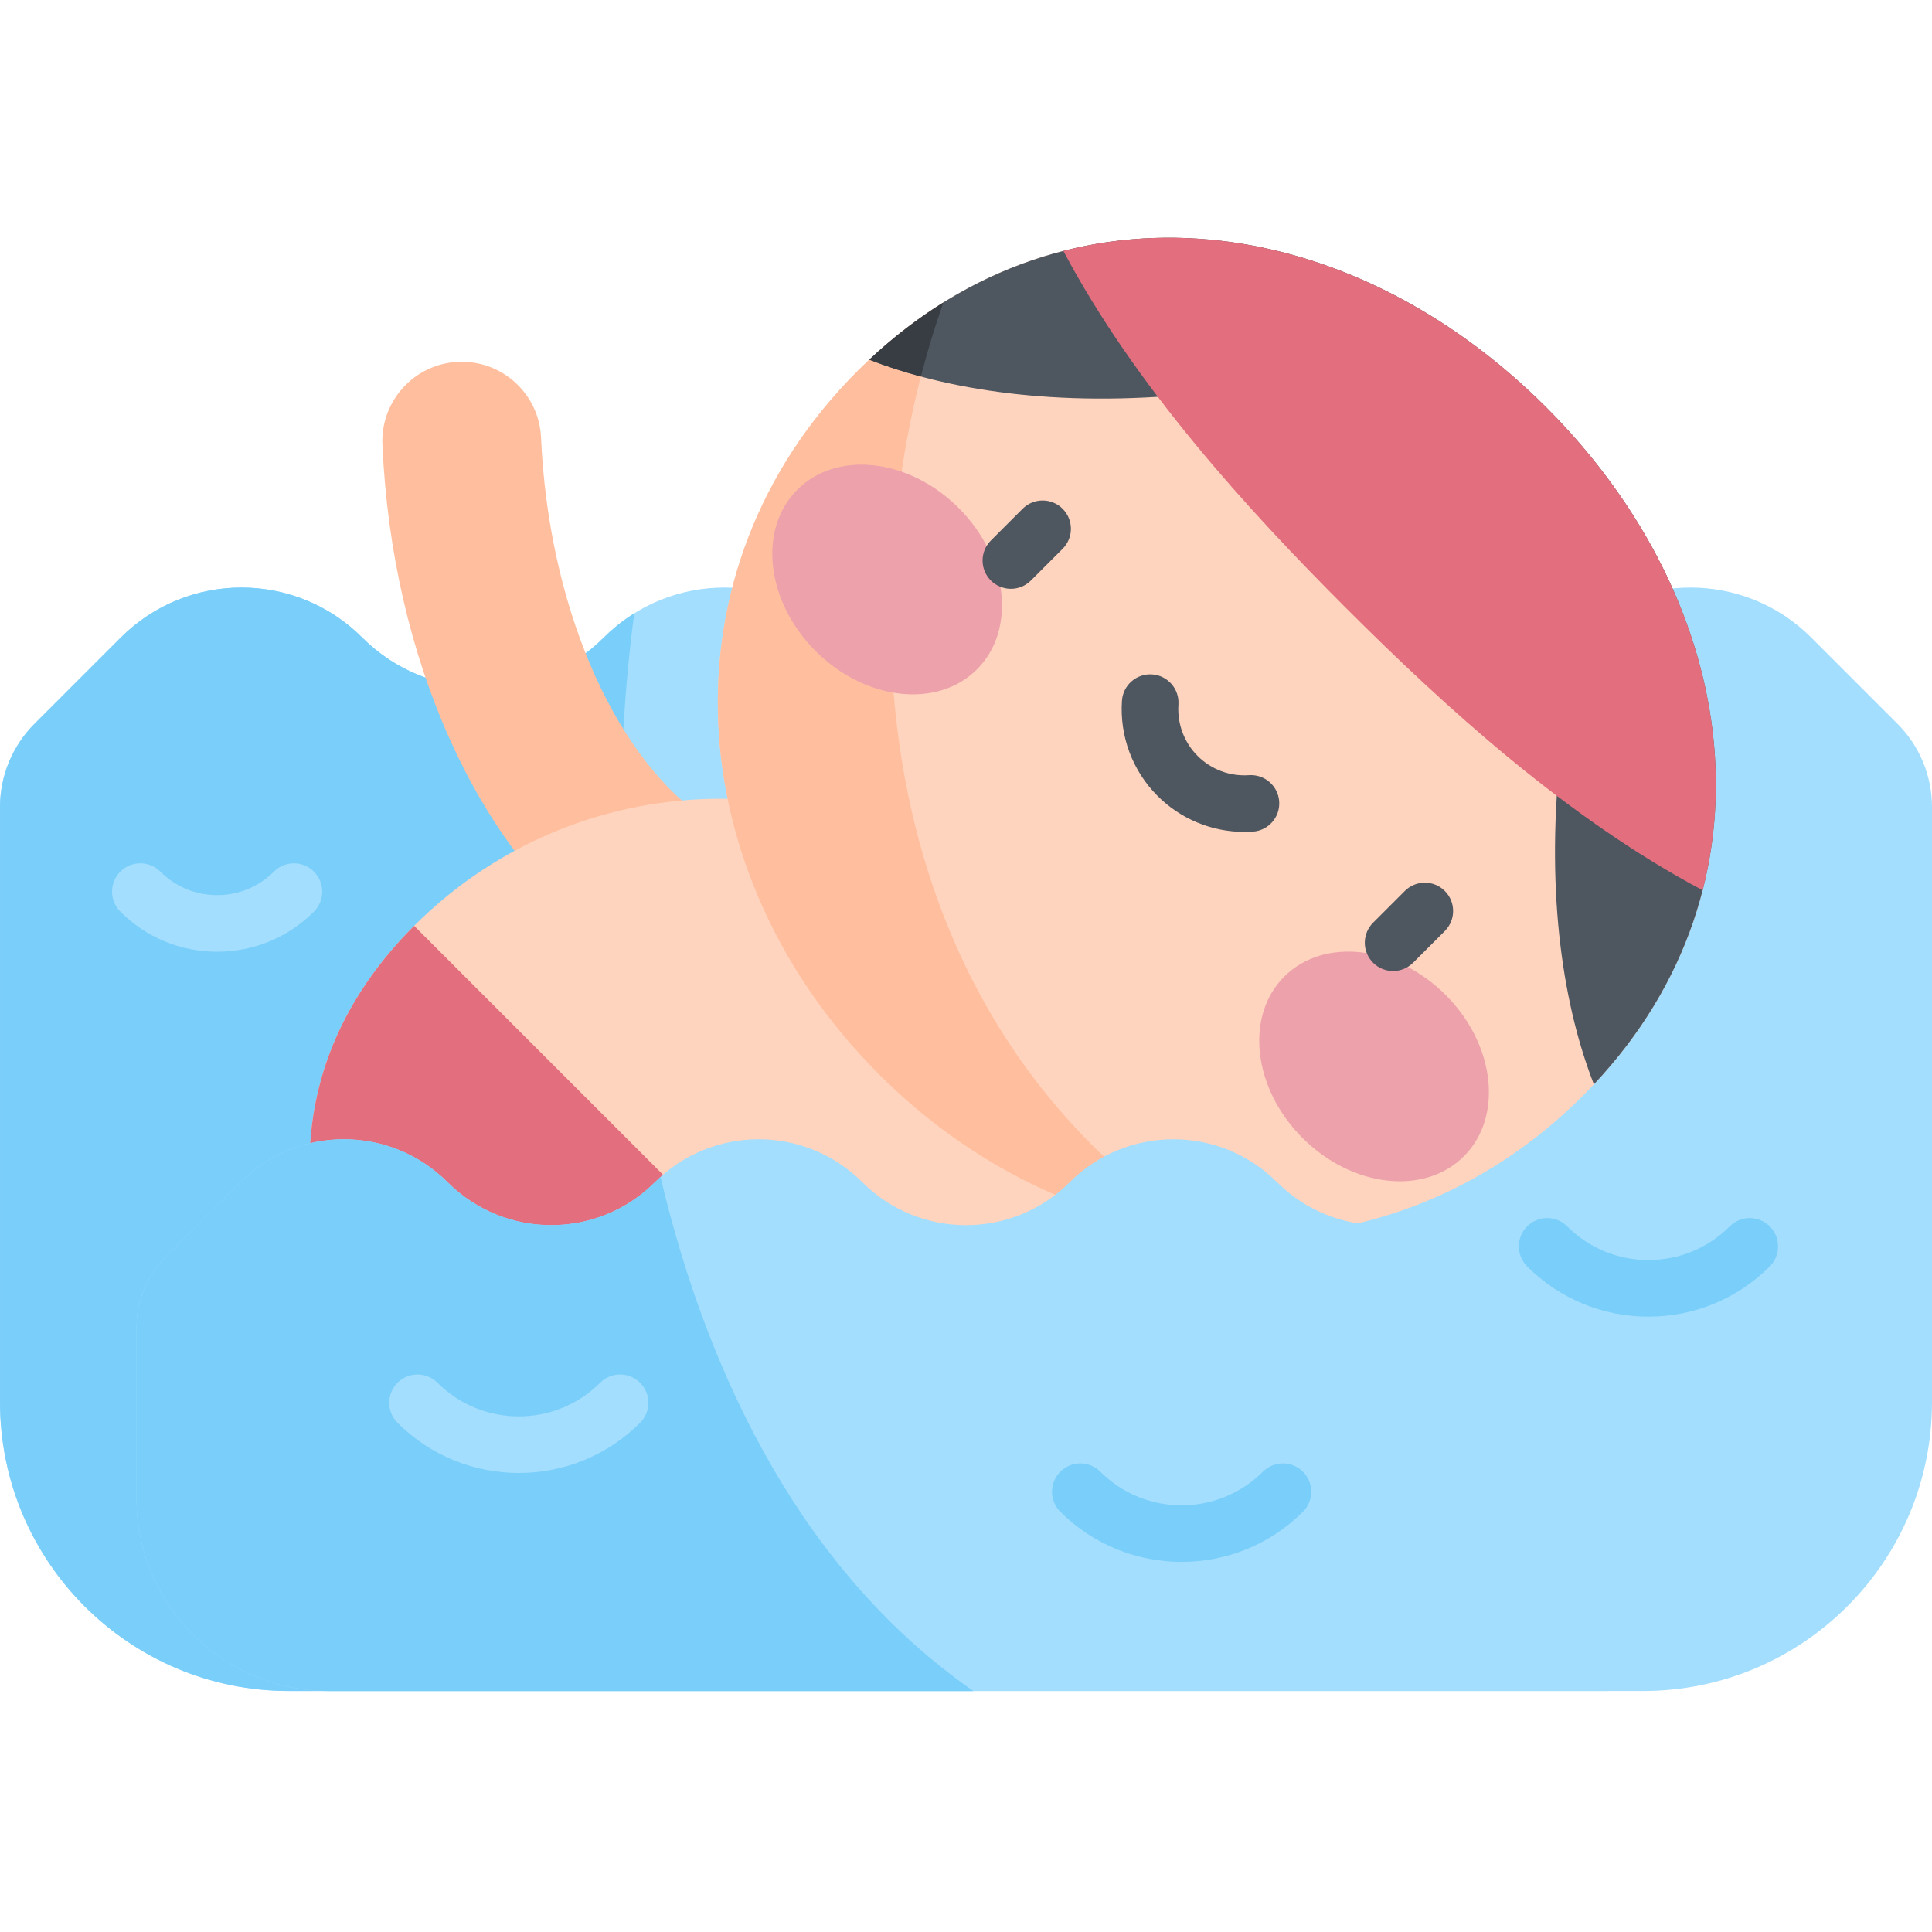 <svg height="512pt" viewBox="0 -63 512 512" width="512pt" xmlns="http://www.w3.org/2000/svg"><path d="m502.852 128.809-22.852-22.852c-17.672-17.672-46.328-17.672-64 0s-46.328 17.672-64 0-46.328-17.672-64 0-46.328 17.672-64 0-46.328-17.672-64 0-46.328 17.672-64 0-46.328-17.672-64 0l-22.852 22.852c-5.859 5.855-9.148 13.805-9.148 22.09v157.629c0 42.305 34.293 76.602 76.598 76.602h358.805c42.301 0 76.598-34.297 76.598-76.602v-157.629c0-8.285-3.289-16.234-9.148-22.09zm0 0" fill="#a3defe"/><path d="m168.074 99.547c-2.867 1.789-5.582 3.918-8.074 6.41-17.672 17.672-46.328 17.672-64 0s-46.328-17.672-64 0l-22.852 22.852c-5.859 5.855-9.148 13.805-9.148 22.09v157.633c0 42.301 34.293 76.598 76.598 76.598h181.332c-84.801-59.004-102.203-192.449-89.855-285.582zm0 0" fill="#7acefa"/><path d="m176.746 190.945c-5.379.898-11.102-.277-15.859-3.742-34.227-24.926-57.043-75.645-59.543-132.359-.512-11.609 8.488-21.441 20.094-21.949 11.613-.512 21.438 8.484 21.949 20.098 1.922 43.559 18.516 82.887 42.273 100.191 9.395 6.84 11.465 20 4.625 29.395-3.379 4.637-8.297 7.492-13.539 8.367zm0 0" fill="#ffbf9e"/><path d="m272.375 344.98c44.91-44.91 44.91-117.723 0-162.629-44.91-44.91-117.723-44.91-162.629 0-44.91 44.906-31.461 104.273 13.445 149.18 44.91 44.91 104.273 58.359 149.184 13.449zm0 0" fill="#ffd4be"/><path d="m109.746 182.352c-44.91 44.906-31.461 104.273 13.445 149.18 44.91 44.91 104.273 58.359 149.184 13.449zm0 0" fill="#e26e7e"/><path d="m419.438 227.426c-53.059 53.059-133.402 47.379-186.461-5.68-53.055-53.059-58.738-133.402-5.68-186.461s129.41-43.383 182.469 9.672c53.059 53.062 62.73 129.414 9.672 182.469zm0 0" fill="#ffd4be"/><path d="m318.137 263.77c-94.305-62.062-92.18-178.965-68.133-246.613-7.918 4.93-15.527 10.953-22.707 18.133-53.059 53.055-47.375 133.398 5.684 186.457 24.387 24.387 54.539 38.758 85.156 42.023zm0 0" fill="#ffbf9e"/><path d="m254.062 71.621c-13.148-13.148-32.297-15.32-42.766-4.848-10.469 10.469-8.301 29.613 4.848 42.762 13.148 13.148 32.297 15.32 42.766 4.852 10.469-10.473 8.301-29.617-4.848-42.766zm0 0" fill="#eda1ab"/><path d="m383.102 200.66c-13.148-13.148-32.297-15.316-42.766-4.848s-8.301 29.617 4.848 42.766c13.148 13.148 32.297 15.316 42.766 4.848s8.301-29.617-4.848-42.766zm0 0" fill="#eda1ab"/><g fill="#4e5660"><path d="m267.895 93.043c-1.922 0-3.84-.734-5.305-2.199-2.93-2.93-2.93-7.676 0-10.605l8.406-8.406c2.93-2.93 7.68-2.93 10.609 0 2.93 2.93 2.93 7.676 0 10.605l-8.41 8.406c-1.465 1.465-3.383 2.199-5.301 2.199zm0 0"/><path d="m369.184 194.332c-1.918 0-3.836-.73-5.301-2.199-2.93-2.926-2.93-7.676 0-10.605l8.406-8.406c2.93-2.93 7.68-2.93 10.605 0 2.93 2.93 2.93 7.68 0 10.609l-8.406 8.406c-1.465 1.465-3.387 2.195-5.305 2.195zm0 0"/><path d="m329.793 157.469c-8.609 0-16.891-3.402-23.012-9.523-6.652-6.652-10.098-15.855-9.449-25.254.285-4.129 3.852-7.246 7.996-6.965 4.133.281 7.254 3.863 6.969 7.996-.348 5.07 1.508 10.031 5.09 13.617 3.586 3.582 8.531 5.438 13.617 5.09 4.129-.277 7.715 2.836 7.996 6.969.285 4.133-2.836 7.711-6.969 7.996-.746.051-1.496.074-2.238.074zm0 0"/><path d="m409.766 44.961c-52.043-52.047-126.496-62.34-179.398-12.641 20 7.836 49.203 12.832 86.75 8.992l96.297 96.297c-3.84 37.547 1.156 66.746 8.988 86.75 49.699-52.902 39.41-127.355-12.637-179.398zm0 0"/></g><path d="m244.047 36.773c1.77-6.883 3.766-13.453 5.949-19.605-6.793 4.234-13.363 9.27-19.629 15.152 4.156 1.629 8.734 3.125 13.68 4.453zm0 0" fill="#383c43"/><path d="m281.797 3.504c19.023 35.875 48.559 68.27 74.855 94.57 26.297 26.297 58.695 55.832 94.57 74.859 11.145-43.535-4.797-91.312-41.457-127.973-36.66-36.66-84.438-52.602-127.969-41.457zm0 0" fill="#e26e7e"/><path d="m467.973 269.918-19.621-19.621c-15.176-15.176-39.781-15.176-54.957 0s-39.781 15.176-54.957 0-39.781-15.176-54.957 0-39.781 15.176-54.957 0c-15.176-15.176-39.781-15.176-54.957 0-15.176 15.176-39.781 15.176-54.957 0s-39.781-15.176-54.957 0l-19.625 19.621c-5.031 5.031-7.855 11.855-7.855 18.969v45.18c0 28.203 22.859 51.062 51.062 51.062h337.535c28.199 0 51.059-22.859 51.059-51.062v-45.18c0-7.113-2.824-13.938-7.855-18.969zm0 0" fill="#a3defe"/><path d="m175.039 248.898c-.5.453-.992.918-1.477 1.398-15.176 15.176-39.781 15.176-54.957 0s-39.781-15.176-54.957 0l-19.621 19.621c-5.031 5.031-7.855 11.855-7.855 18.973v45.18c0 28.199 22.859 51.059 51.059 51.059h170.699c-44.078-30.672-69.945-81.453-82.891-136.23zm0 0" fill="#7acefa"/><path d="m436.859 285.922c-12.148 0-23.562-4.73-32.152-13.316-2.93-2.93-2.93-7.68.004-10.609 2.926-2.93 7.676-2.93 10.605 0 5.754 5.754 13.402 8.922 21.543 8.922 8.137 0 15.789-3.168 21.543-8.922 2.926-2.93 7.676-2.93 10.605 0 2.93 2.93 2.93 7.68 0 10.609-8.586 8.586-20.004 13.316-32.148 13.316zm0 0" fill="#7acefa"/><path d="m57.543 189.219c-9.691 0-18.801-3.773-25.652-10.625-2.93-2.93-2.93-7.68 0-10.609 2.926-2.926 7.676-2.926 10.605.004 4.02 4.016 9.363 6.23 15.047 6.23 5.684 0 11.027-2.215 15.047-6.23 2.93-2.93 7.676-2.93 10.605 0 2.93 2.926 2.93 7.676 0 10.605-6.852 6.852-15.965 10.625-25.652 10.625zm0 0" fill="#a3defe"/><path d="m313.141 350.918c-11.645 0-23.285-4.43-32.148-13.297-2.93-2.926-2.93-7.676 0-10.605 2.93-2.93 7.68-2.93 10.605 0 11.879 11.879 31.207 11.879 43.086 0 2.93-2.93 7.68-2.93 10.609 0 2.93 2.93 2.93 7.68 0 10.605-8.863 8.867-20.508 13.297-32.152 13.297zm0 0" fill="#7acefa"/><path d="m137.488 327.352c-11.645 0-23.285-4.434-32.148-13.297-2.93-2.93-2.93-7.676 0-10.605 2.93-2.93 7.676-2.93 10.605 0 11.879 11.879 31.207 11.879 43.086 0 2.93-2.93 7.68-2.93 10.605 0 2.93 2.93 2.93 7.68 0 10.605-8.863 8.863-20.504 13.297-32.148 13.297zm0 0" fill="#a3defe"/></svg>